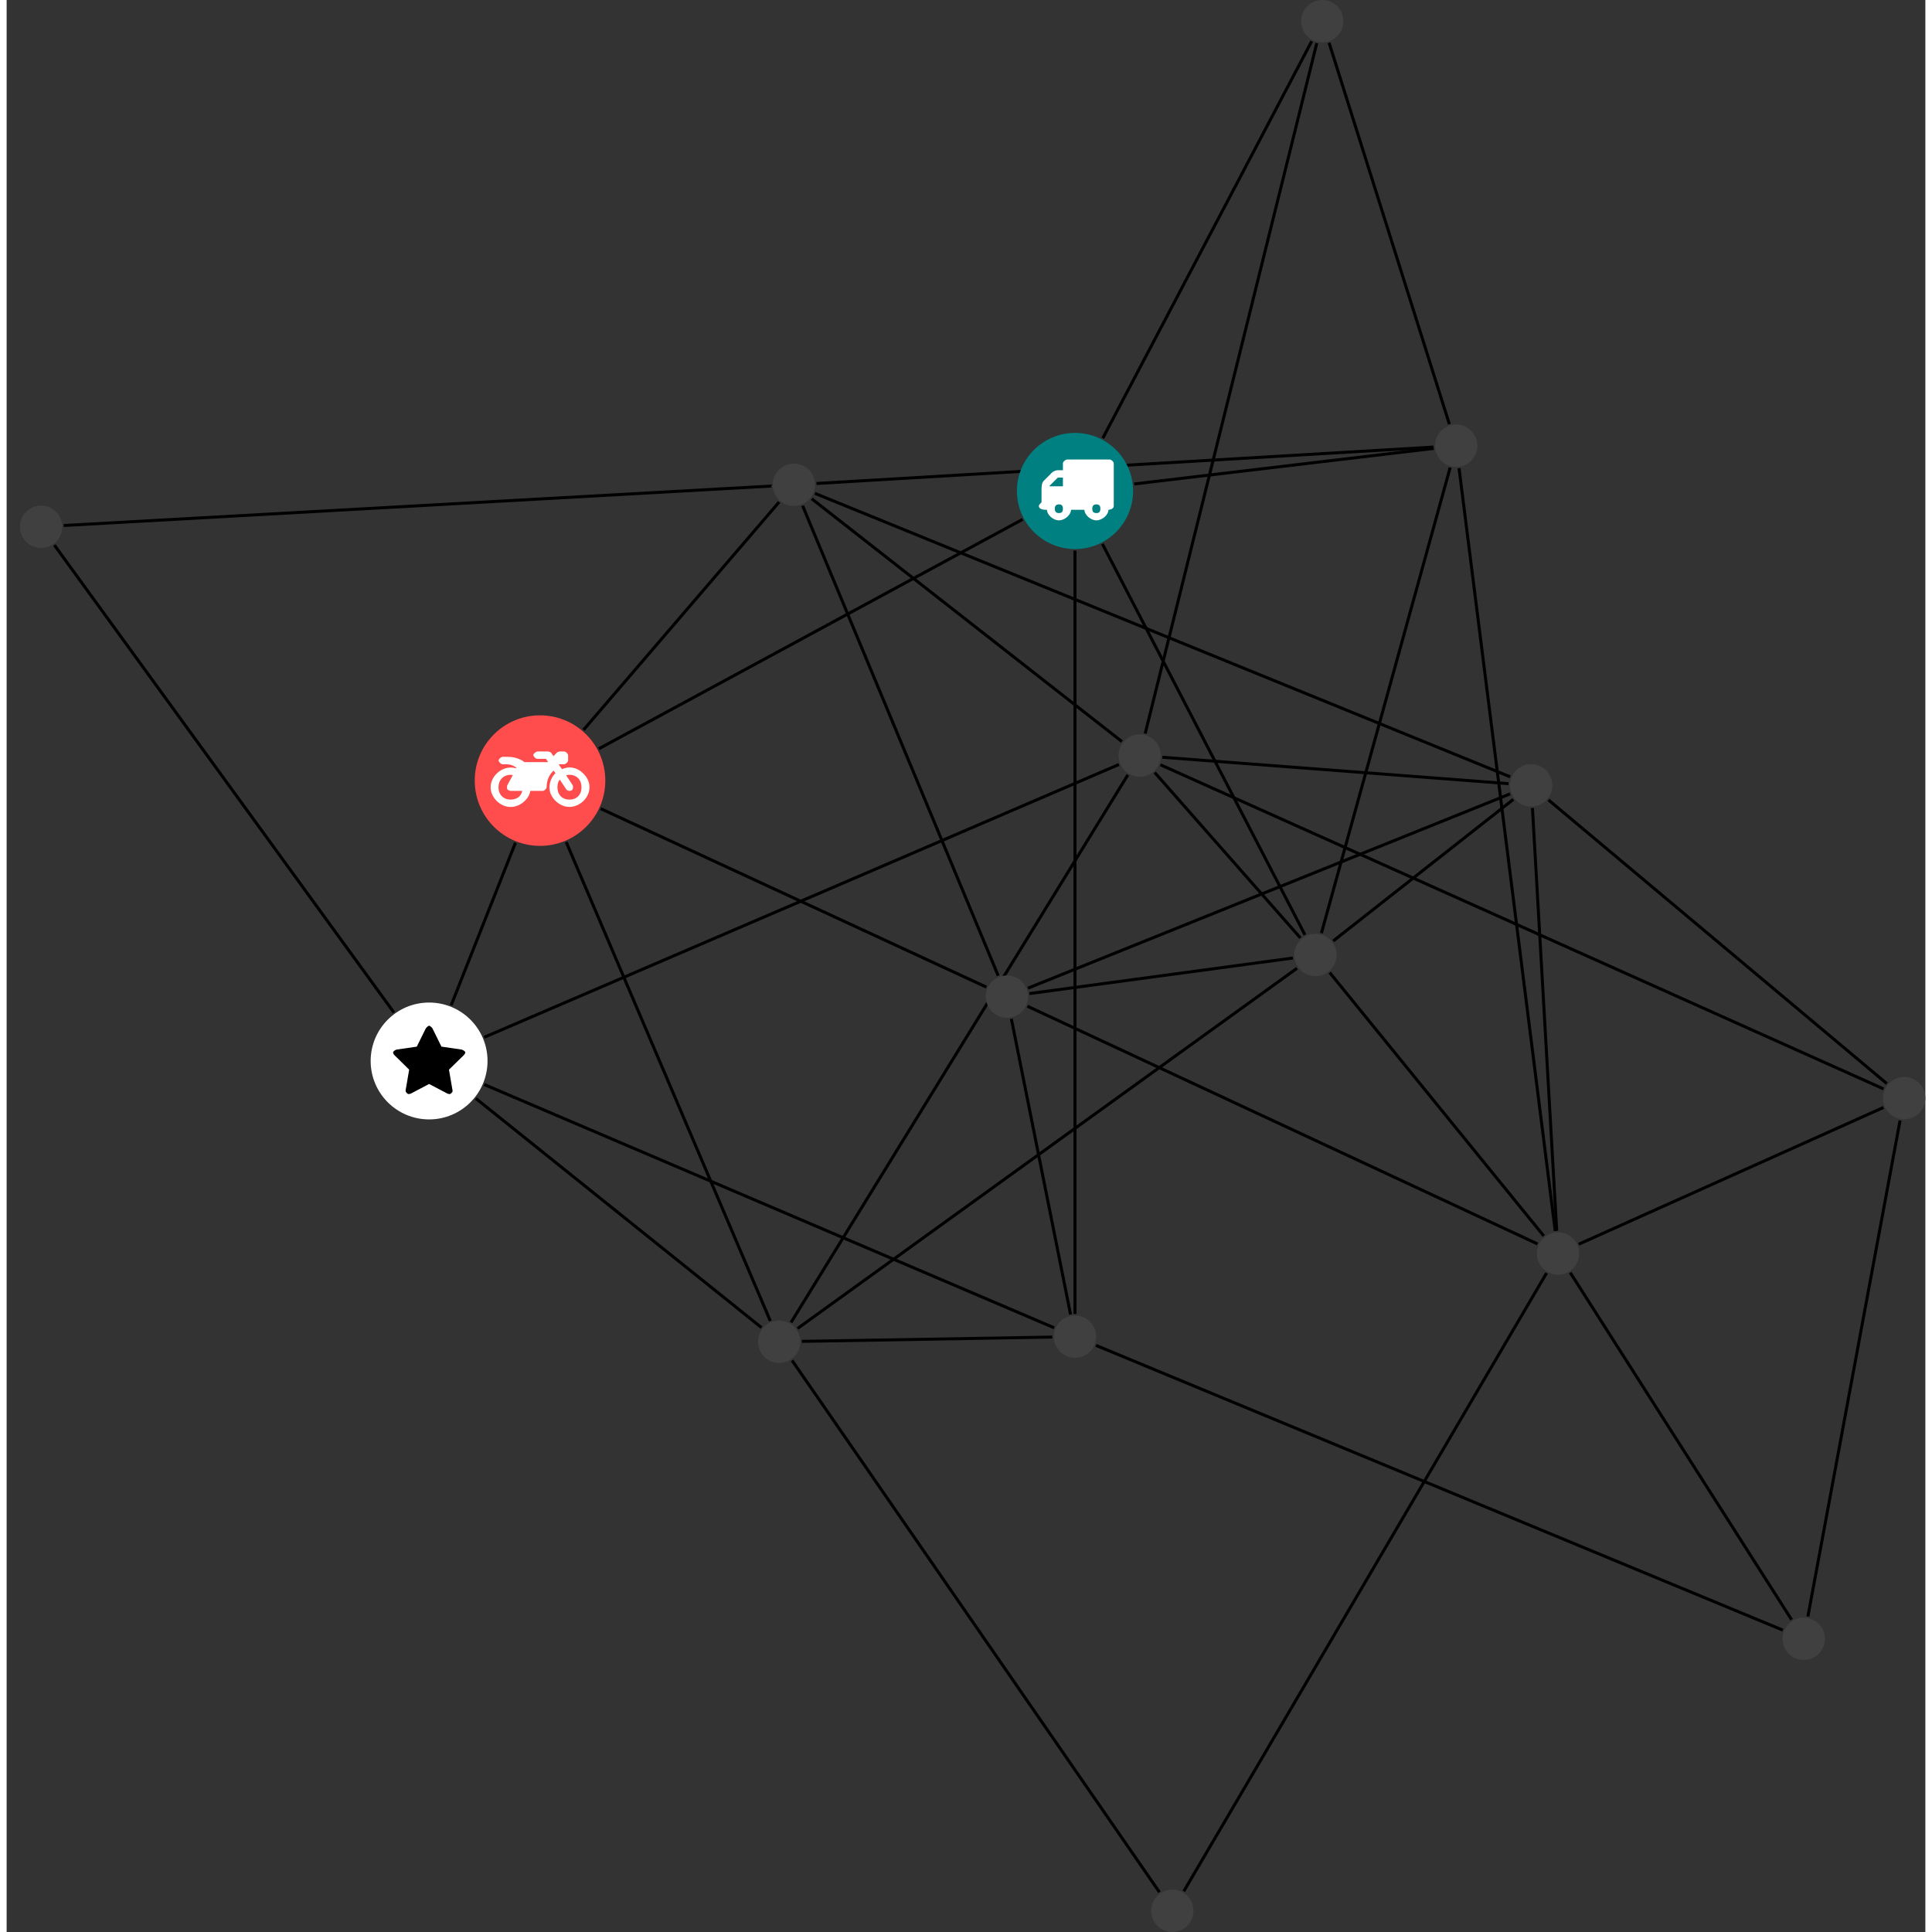 <?xml version="1.0" encoding="UTF-8"?>
<svg xmlns="http://www.w3.org/2000/svg" xmlns:xlink="http://www.w3.org/1999/xlink" width="257.079pt" height="257.079pt" viewBox="-1.767 0.000 255.313 257.079" version="1.1">
<rect x="-1.767" y="0.000" width="255.313" height="257.079" fill="#333333" stroke="none"/>
<defs>
<g>
<symbol overflow="visible" id="glyph0-0">
<path style="stroke:none;" d="M 1.422 -0.75 L 1.422 -7.922 L 3.562 -7.922 L 3.562 -0.891 L 1.422 -0.891 Z M 0.625 0 L 4.531 0 L 4.531 -8.812 L 0.438 -8.812 L 0.438 0 Z M 0.625 0 "/>
</symbol>
<symbol overflow="visible" id="glyph0-1">
<path style="stroke:none;" d="M 3.375 -0.844 C 3.375 -0.453 3.234 -0.266 2.844 -0.266 C 2.469 -0.266 2.297 -0.453 2.297 -0.844 C 2.297 -1.219 2.469 -1.422 2.844 -1.422 C 3.234 -1.422 3.375 -1.219 3.375 -0.844 Z M 1.594 -3.688 L 1.594 -3.859 C 1.594 -3.875 1.578 -3.875 1.594 -3.891 L 2.688 -4.969 C 2.703 -5 2.656 -4.984 2.688 -4.984 L 3.375 -4.984 L 3.375 -3.828 L 1.594 -3.828 Z M 8.359 -0.844 C 8.359 -0.453 8.219 -0.266 7.828 -0.266 C 7.453 -0.266 7.281 -0.453 7.281 -0.844 C 7.281 -1.219 7.453 -1.422 7.828 -1.422 C 8.219 -1.422 8.359 -1.219 8.359 -0.844 Z M 10.141 -6.891 C 10.141 -7.094 9.812 -7.391 9.609 -7.391 L 3.922 -7.391 C 3.719 -7.391 3.375 -7.094 3.375 -6.891 L 3.375 -5.969 L 2.672 -5.969 C 2.469 -5.969 2.078 -5.812 1.938 -5.672 L 0.844 -4.578 C 0.531 -4.266 0.531 -3.734 0.531 -3.328 L 0.531 -1.688 C 0.516 -1.688 0.172 -1.391 0.172 -1.203 C 0.172 -0.781 0.781 -0.703 1.062 -0.703 L 1.25 -0.703 C 1.25 -0.047 2.062 0.703 2.844 0.703 C 3.641 0.703 4.453 -0.047 4.453 -0.703 L 6.234 -0.703 C 6.234 -0.047 7.047 0.703 7.828 0.703 C 8.625 0.703 9.438 -0.047 9.438 -0.703 C 9.547 -0.703 10.141 -0.781 10.141 -1.203 Z M 10.141 -6.891 "/>
</symbol>
<symbol overflow="visible" id="glyph0-2">
<path style="stroke:none;" d="M 12.969 -2.906 C 12.844 -3.984 11.859 -5.016 10.781 -5.219 C 10.234 -5.328 9.703 -5.219 9.328 -5.031 L 8.875 -5.688 L 9.609 -5.688 C 9.812 -5.688 10.141 -5.984 10.141 -6.188 L 10.141 -6.891 C 10.141 -7.094 9.812 -7.391 9.609 -7.391 L 9.047 -7.391 C 8.969 -7.391 8.734 -7.312 8.656 -7.25 L 8.188 -6.766 L 7.891 -7.203 C 7.828 -7.281 7.594 -7.391 7.484 -7.391 L 6.078 -7.391 C 5.906 -7.391 5.547 -7.125 5.516 -6.953 C 5.484 -6.734 5.828 -6.406 6.047 -6.406 L 7.188 -6.406 L 7.484 -5.969 L 4.344 -5.969 C 4.141 -6.125 3.375 -6.672 2.141 -6.672 L 1.422 -6.672 C 1.219 -6.672 0.891 -6.375 0.891 -6.188 C 0.891 -5.984 1.219 -5.688 1.422 -5.688 L 1.781 -5.688 C 2.484 -5.688 2.906 -5.516 3.281 -5.188 L 3.25 -5.141 C 3.078 -5.188 2.797 -5.25 2.5 -5.25 C 1.109 -5.25 -0.172 -4 -0.172 -2.625 C -0.172 -1.25 1.109 0 2.5 0 C 3.75 0 4.953 -1.062 5.109 -2.141 L 6.766 -2.141 C 6.969 -2.141 7.281 -2.438 7.281 -2.625 C 7.281 -3.609 7.688 -4.391 8.219 -4.844 L 8.453 -4.5 C 7.969 -4.062 7.578 -3.203 7.672 -2.359 C 7.781 -1.172 8.969 -0.094 10.141 -0.016 C 11.703 0.094 13.156 -1.344 12.969 -2.906 Z M 2.5 -0.984 C 1.516 -0.984 0.875 -1.641 0.875 -2.625 C 0.875 -3.594 1.516 -4.281 2.5 -4.281 C 2.672 -4.281 2.844 -4.234 2.781 -4.25 L 2.047 -2.891 C 2 -2.781 2 -2.469 2.047 -2.359 C 2.125 -2.25 2.375 -2.141 2.5 -2.141 L 4.031 -2.141 C 3.891 -1.453 3.344 -0.984 2.5 -0.984 Z M 10.328 -0.984 C 9.344 -0.984 8.719 -1.641 8.719 -2.625 C 8.719 -3.109 8.859 -3.469 9.031 -3.641 L 9.906 -2.328 C 9.969 -2.219 10.203 -2.141 10.328 -2.141 C 10.391 -2.141 10.594 -2.188 10.641 -2.234 C 10.812 -2.344 10.844 -2.75 10.734 -2.922 L 9.875 -4.219 C 9.859 -4.219 10.094 -4.281 10.328 -4.281 C 11.297 -4.281 11.922 -3.594 11.922 -2.625 C 11.922 -1.641 11.297 -0.984 10.328 -0.984 Z M 10.328 -0.984 "/>
</symbol>
<symbol overflow="visible" id="glyph0-3">
<path style="stroke:none;" d="M 9.438 -5.078 C 9.438 -5.25 9.078 -5.453 8.938 -5.469 L 6.266 -5.859 L 5.078 -8.266 C 5.031 -8.375 4.75 -8.641 4.625 -8.641 C 4.5 -8.641 4.234 -8.375 4.172 -8.266 L 2.984 -5.859 L 0.312 -5.469 C 0.172 -5.453 -0.172 -5.25 -0.172 -5.078 C -0.172 -4.969 -0.062 -4.781 0.016 -4.719 L 1.969 -2.797 L 1.5 -0.062 C 1.5 -0.016 1.5 0.016 1.5 0.047 C 1.5 0.203 1.75 0.453 1.906 0.453 C 1.984 0.453 2.188 0.406 2.25 0.359 L 4.625 -0.891 L 7 0.359 C 7.062 0.406 7.266 0.453 7.344 0.453 C 7.5 0.453 7.75 0.203 7.75 0.047 C 7.75 0.016 7.75 -0.016 7.734 -0.062 L 7.266 -2.797 L 9.234 -4.719 C 9.297 -4.781 9.438 -4.969 9.438 -5.078 Z M 9.438 -5.078 "/>
</symbol>
</g>
<clipPath id="clip1">
  <path d="M 201 141 L 253.547 141 L 253.547 172 L 201 172 Z M 201 141 "/>
</clipPath>
<clipPath id="clip2">
  <path d="M 149 163 L 209 163 L 209 257.078 L 149 257.078 Z M 149 163 "/>
</clipPath>
<clipPath id="clip3">
  <path d="M 232 143 L 253.547 143 L 253.547 221 L 232 221 Z M 232 143 "/>
</clipPath>
<clipPath id="clip4">
  <path d="M 197 100 L 253.547 100 L 253.547 150 L 197 150 Z M 197 100 "/>
</clipPath>
<clipPath id="clip5">
  <path d="M 97 175 L 158 175 L 158 257.078 L 97 257.078 Z M 97 175 "/>
</clipPath>
<clipPath id="clip6">
  <path d="M 146 96 L 253.547 96 L 253.547 151 L 146 151 Z M 146 96 "/>
</clipPath>
<clipPath id="clip7">
  <path d="M 247 143 L 253.547 143 L 253.547 149 L 247 149 Z M 247 143 "/>
</clipPath>
<clipPath id="clip8">
  <path d="M 150 251 L 157 251 L 157 257.078 L 150 257.078 Z M 150 251 "/>
</clipPath>
</defs>
<g id="surface1">
<path style="fill:none;stroke-width:0.399;stroke-linecap:butt;stroke-linejoin:miter;stroke:rgb(0%,0%,0%);stroke-opacity:1;stroke-miterlimit:10;" d="M -0.001 -7.929 L -0.001 -109.511 " transform="matrix(1,0,0,-1,140.392,65.333)"/>
<path style="fill:none;stroke-width:0.399;stroke-linecap:butt;stroke-linejoin:miter;stroke:rgb(0%,0%,0%);stroke-opacity:1;stroke-miterlimit:10;" d="M 3.694 7.017 L 31.495 59.845 " transform="matrix(1,0,0,-1,140.392,65.333)"/>
<path style="fill:none;stroke-width:0.399;stroke-linecap:butt;stroke-linejoin:miter;stroke:rgb(0%,0%,0%);stroke-opacity:1;stroke-miterlimit:10;" d="M -6.974 -3.776 L -63.369 -34.304 " transform="matrix(1,0,0,-1,140.392,65.333)"/>
<path style="fill:none;stroke-width:0.399;stroke-linecap:butt;stroke-linejoin:miter;stroke:rgb(0%,0%,0%);stroke-opacity:1;stroke-miterlimit:10;" d="M 7.874 0.935 L 47.729 5.665 " transform="matrix(1,0,0,-1,140.392,65.333)"/>
<path style="fill:none;stroke-width:0.399;stroke-linecap:butt;stroke-linejoin:miter;stroke:rgb(0%,0%,0%);stroke-opacity:1;stroke-miterlimit:10;" d="M 3.647 -7.042 L 30.6 -59.062 " transform="matrix(1,0,0,-1,140.392,65.333)"/>
<path style="fill:none;stroke-width:0.399;stroke-linecap:butt;stroke-linejoin:miter;stroke:rgb(0%,0%,0%);stroke-opacity:1;stroke-miterlimit:10;" d="M -2.775 -111.347 L -78.607 -78.976 " transform="matrix(1,0,0,-1,140.392,65.333)"/>
<path style="fill:none;stroke-width:0.399;stroke-linecap:butt;stroke-linejoin:miter;stroke:rgb(0%,0%,0%);stroke-opacity:1;stroke-miterlimit:10;" d="M 2.788 -113.687 L 94.182 -151.577 " transform="matrix(1,0,0,-1,140.392,65.333)"/>
<path style="fill:none;stroke-width:0.399;stroke-linecap:butt;stroke-linejoin:miter;stroke:rgb(0%,0%,0%);stroke-opacity:1;stroke-miterlimit:10;" d="M -0.591 -109.569 L -8.466 -70.241 " transform="matrix(1,0,0,-1,140.392,65.333)"/>
<path style="fill:none;stroke-width:0.399;stroke-linecap:butt;stroke-linejoin:miter;stroke:rgb(0%,0%,0%);stroke-opacity:1;stroke-miterlimit:10;" d="M -3.017 -112.581 L -36.345 -113.155 " transform="matrix(1,0,0,-1,140.392,65.333)"/>
<path style="fill:none;stroke-width:0.399;stroke-linecap:butt;stroke-linejoin:miter;stroke:rgb(0%,0%,0%);stroke-opacity:1;stroke-miterlimit:10;" d="M 33.811 59.638 L 49.815 8.899 " transform="matrix(1,0,0,-1,140.392,65.333)"/>
<path style="fill:none;stroke-width:0.399;stroke-linecap:butt;stroke-linejoin:miter;stroke:rgb(0%,0%,0%);stroke-opacity:1;stroke-miterlimit:10;" d="M 32.174 59.587 L 9.342 -32.272 " transform="matrix(1,0,0,-1,140.392,65.333)"/>
<path style="fill:none;stroke-width:0.399;stroke-linecap:butt;stroke-linejoin:miter;stroke:rgb(0%,0%,0%);stroke-opacity:1;stroke-miterlimit:10;" d="M -65.4 -31.792 L -39.369 -1.468 " transform="matrix(1,0,0,-1,140.392,65.333)"/>
<path style="fill:none;stroke-width:0.399;stroke-linecap:butt;stroke-linejoin:miter;stroke:rgb(0%,0%,0%);stroke-opacity:1;stroke-miterlimit:10;" d="M -74.454 -46.804 L -83.009 -68.429 " transform="matrix(1,0,0,-1,140.392,65.333)"/>
<path style="fill:none;stroke-width:0.399;stroke-linecap:butt;stroke-linejoin:miter;stroke:rgb(0%,0%,0%);stroke-opacity:1;stroke-miterlimit:10;" d="M -63.119 -42.269 L -11.798 -66.015 " transform="matrix(1,0,0,-1,140.392,65.333)"/>
<path style="fill:none;stroke-width:0.399;stroke-linecap:butt;stroke-linejoin:miter;stroke:rgb(0%,0%,0%);stroke-opacity:1;stroke-miterlimit:10;" d="M -67.701 -46.714 L -40.544 -110.429 " transform="matrix(1,0,0,-1,140.392,65.333)"/>
<path style="fill:none;stroke-width:0.399;stroke-linecap:butt;stroke-linejoin:miter;stroke:rgb(0%,0%,0%);stroke-opacity:1;stroke-miterlimit:10;" d="M 51.104 3.028 L 63.901 -98.468 " transform="matrix(1,0,0,-1,140.392,65.333)"/>
<path style="fill:none;stroke-width:0.399;stroke-linecap:butt;stroke-linejoin:miter;stroke:rgb(0%,0%,0%);stroke-opacity:1;stroke-miterlimit:10;" d="M 47.713 5.845 L -34.392 1.001 " transform="matrix(1,0,0,-1,140.392,65.333)"/>
<path style="fill:none;stroke-width:0.399;stroke-linecap:butt;stroke-linejoin:miter;stroke:rgb(0%,0%,0%);stroke-opacity:1;stroke-miterlimit:10;" d="M 49.92 3.114 L 32.792 -58.831 " transform="matrix(1,0,0,-1,140.392,65.333)"/>
<path style="fill:none;stroke-width:0.399;stroke-linecap:butt;stroke-linejoin:miter;stroke:rgb(0%,0%,0%);stroke-opacity:1;stroke-miterlimit:10;" d="M 65.901 -104.007 L 95.35 -150.187 " transform="matrix(1,0,0,-1,140.392,65.333)"/>
<path style="fill:none;stroke-width:0.399;stroke-linecap:butt;stroke-linejoin:miter;stroke:rgb(0%,0%,0%);stroke-opacity:1;stroke-miterlimit:10;" d="M 61.542 -100.187 L -6.326 -68.558 " transform="matrix(1,0,0,-1,140.392,65.333)"/>
<path style="fill:none;stroke-width:0.399;stroke-linecap:butt;stroke-linejoin:miter;stroke:rgb(0%,0%,0%);stroke-opacity:1;stroke-miterlimit:10;" d="M 62.374 -99.12 L 33.893 -64.081 " transform="matrix(1,0,0,-1,140.392,65.333)"/>
<path style="fill:none;stroke-width:0.399;stroke-linecap:butt;stroke-linejoin:miter;stroke:rgb(0%,0%,0%);stroke-opacity:1;stroke-miterlimit:10;" d="M 64.104 -98.452 L 60.87 -42.187 " transform="matrix(1,0,0,-1,140.392,65.333)"/>
<g clip-path="url(#clip1)" clip-rule="nonzero">
<path style="fill:none;stroke-width:0.399;stroke-linecap:butt;stroke-linejoin:miter;stroke:rgb(0%,0%,0%);stroke-opacity:1;stroke-miterlimit:10;" d="M 67.03 -100.226 L 107.585 -82.026 " transform="matrix(1,0,0,-1,140.392,65.333)"/>
</g>
<g clip-path="url(#clip2)" clip-rule="nonzero">
<path style="fill:none;stroke-width:0.399;stroke-linecap:butt;stroke-linejoin:miter;stroke:rgb(0%,0%,0%);stroke-opacity:1;stroke-miterlimit:10;" d="M 62.749 -104.065 L 14.479 -186.327 " transform="matrix(1,0,0,-1,140.392,65.333)"/>
</g>
<path style="fill:none;stroke-width:0.399;stroke-linecap:butt;stroke-linejoin:miter;stroke:rgb(0%,0%,0%);stroke-opacity:1;stroke-miterlimit:10;" d="M -36.244 -1.964 L -10.22 -64.495 " transform="matrix(1,0,0,-1,140.392,65.333)"/>
<path style="fill:none;stroke-width:0.399;stroke-linecap:butt;stroke-linejoin:miter;stroke:rgb(0%,0%,0%);stroke-opacity:1;stroke-miterlimit:10;" d="M -34.611 -0.315 L 57.905 -38.034 " transform="matrix(1,0,0,-1,140.392,65.333)"/>
<path style="fill:none;stroke-width:0.399;stroke-linecap:butt;stroke-linejoin:miter;stroke:rgb(0%,0%,0%);stroke-opacity:1;stroke-miterlimit:10;" d="M -40.419 0.657 L -134.564 -4.593 " transform="matrix(1,0,0,-1,140.392,65.333)"/>
<path style="fill:none;stroke-width:0.399;stroke-linecap:butt;stroke-linejoin:miter;stroke:rgb(0%,0%,0%);stroke-opacity:1;stroke-miterlimit:10;" d="M -35.029 -1.038 L 6.241 -33.339 " transform="matrix(1,0,0,-1,140.392,65.333)"/>
<path style="fill:none;stroke-width:0.399;stroke-linecap:butt;stroke-linejoin:miter;stroke:rgb(0%,0%,0%);stroke-opacity:1;stroke-miterlimit:10;" d="M -79.724 -80.835 L -41.716 -111.319 " transform="matrix(1,0,0,-1,140.392,65.333)"/>
<path style="fill:none;stroke-width:0.399;stroke-linecap:butt;stroke-linejoin:miter;stroke:rgb(0%,0%,0%);stroke-opacity:1;stroke-miterlimit:10;" d="M -90.63 -69.394 L -135.802 -7.206 " transform="matrix(1,0,0,-1,140.392,65.333)"/>
<path style="fill:none;stroke-width:0.399;stroke-linecap:butt;stroke-linejoin:miter;stroke:rgb(0%,0%,0%);stroke-opacity:1;stroke-miterlimit:10;" d="M -78.615 -72.694 L 5.842 -36.394 " transform="matrix(1,0,0,-1,140.392,65.333)"/>
<g clip-path="url(#clip3)" clip-rule="nonzero">
<path style="fill:none;stroke-width:0.399;stroke-linecap:butt;stroke-linejoin:miter;stroke:rgb(0%,0%,0%);stroke-opacity:1;stroke-miterlimit:10;" d="M 97.522 -149.765 L 109.788 -83.757 " transform="matrix(1,0,0,-1,140.392,65.333)"/>
</g>
<path style="fill:none;stroke-width:0.399;stroke-linecap:butt;stroke-linejoin:miter;stroke:rgb(0%,0%,0%);stroke-opacity:1;stroke-miterlimit:10;" d="M -6.068 -66.878 L 28.999 -62.144 " transform="matrix(1,0,0,-1,140.392,65.333)"/>
<path style="fill:none;stroke-width:0.399;stroke-linecap:butt;stroke-linejoin:miter;stroke:rgb(0%,0%,0%);stroke-opacity:1;stroke-miterlimit:10;" d="M -6.259 -66.155 L 57.901 -40.3 " transform="matrix(1,0,0,-1,140.392,65.333)"/>
<path style="fill:none;stroke-width:0.399;stroke-linecap:butt;stroke-linejoin:miter;stroke:rgb(0%,0%,0%);stroke-opacity:1;stroke-miterlimit:10;" d="M 34.362 -59.874 L 58.327 -41.038 " transform="matrix(1,0,0,-1,140.392,65.333)"/>
<path style="fill:none;stroke-width:0.399;stroke-linecap:butt;stroke-linejoin:miter;stroke:rgb(0%,0%,0%);stroke-opacity:1;stroke-miterlimit:10;" d="M 29.542 -63.507 L -36.915 -111.44 " transform="matrix(1,0,0,-1,140.392,65.333)"/>
<path style="fill:none;stroke-width:0.399;stroke-linecap:butt;stroke-linejoin:miter;stroke:rgb(0%,0%,0%);stroke-opacity:1;stroke-miterlimit:10;" d="M 29.995 -59.476 L 10.612 -37.464 " transform="matrix(1,0,0,-1,140.392,65.333)"/>
<g clip-path="url(#clip4)" clip-rule="nonzero">
<path style="fill:none;stroke-width:0.399;stroke-linecap:butt;stroke-linejoin:miter;stroke:rgb(0%,0%,0%);stroke-opacity:1;stroke-miterlimit:10;" d="M 63.01 -41.112 L 108.026 -78.855 " transform="matrix(1,0,0,-1,140.392,65.333)"/>
</g>
<path style="fill:none;stroke-width:0.399;stroke-linecap:butt;stroke-linejoin:miter;stroke:rgb(0%,0%,0%);stroke-opacity:1;stroke-miterlimit:10;" d="M 57.69 -38.944 L 11.624 -35.429 " transform="matrix(1,0,0,-1,140.392,65.333)"/>
<g clip-path="url(#clip5)" clip-rule="nonzero">
<path style="fill:none;stroke-width:0.399;stroke-linecap:butt;stroke-linejoin:miter;stroke:rgb(0%,0%,0%);stroke-opacity:1;stroke-miterlimit:10;" d="M -37.646 -115.69 L 11.237 -186.448 " transform="matrix(1,0,0,-1,140.392,65.333)"/>
</g>
<path style="fill:none;stroke-width:0.399;stroke-linecap:butt;stroke-linejoin:miter;stroke:rgb(0%,0%,0%);stroke-opacity:1;stroke-miterlimit:10;" d="M -37.783 -110.636 L 7.034 -37.772 " transform="matrix(1,0,0,-1,140.392,65.333)"/>
<g clip-path="url(#clip6)" clip-rule="nonzero">
<path style="fill:none;stroke-width:0.399;stroke-linecap:butt;stroke-linejoin:miter;stroke:rgb(0%,0%,0%);stroke-opacity:1;stroke-miterlimit:10;" d="M 107.585 -79.558 L 11.37 -36.433 " transform="matrix(1,0,0,-1,140.392,65.333)"/>
</g>
<path style=" stroke:none;fill-rule:nonzero;fill:rgb(0%,50%,50%);fill-opacity:1;" d="M 148.121 65.332 C 148.121 61.066 144.66 57.605 140.391 57.605 C 136.125 57.605 132.664 61.066 132.664 65.332 C 132.664 69.602 136.125 73.062 140.391 73.062 C 144.66 73.062 148.121 69.602 148.121 65.332 Z M 148.121 65.332 "/>
<g style="fill:rgb(100%,100%,100%);fill-opacity:1;">
  <use xlink:href="#glyph0-1" x="135.41" y="68.536"/>
</g>
<path style=" stroke:none;fill-rule:nonzero;fill:rgb(25%,25%,25%);fill-opacity:1;" d="M 143.211 177.863 C 143.211 176.305 141.949 175.043 140.391 175.043 C 138.836 175.043 137.574 176.305 137.574 177.863 C 137.574 179.418 138.836 180.68 140.391 180.68 C 141.949 180.68 143.211 179.418 143.211 177.863 Z M 143.211 177.863 "/>
<path style=" stroke:none;fill-rule:nonzero;fill:rgb(25%,25%,25%);fill-opacity:1;" d="M 176.109 2.816 C 176.109 1.262 174.848 0 173.293 0 C 171.738 0 170.477 1.262 170.477 2.816 C 170.477 4.375 171.738 5.637 173.293 5.637 C 174.848 5.637 176.109 4.375 176.109 2.816 Z M 176.109 2.816 "/>
<path style=" stroke:none;fill-rule:nonzero;fill:rgb(100%,29.999%,29.999%);fill-opacity:1;" d="M 77.895 103.867 C 77.895 99.07 74.004 95.184 69.207 95.184 C 64.41 95.184 60.52 99.07 60.52 103.867 C 60.52 108.668 64.41 112.555 69.207 112.555 C 74.004 112.555 77.895 108.668 77.895 103.867 Z M 77.895 103.867 "/>
<g style="fill:rgb(100%,100%,100%);fill-opacity:1;">
  <use xlink:href="#glyph0-2" x="62.806" y="107.381"/>
</g>
<path style=" stroke:none;fill-rule:nonzero;fill:rgb(25%,25%,25%);fill-opacity:1;" d="M 193.934 59.312 C 193.934 57.754 192.672 56.492 191.117 56.492 C 189.559 56.492 188.297 57.754 188.297 59.312 C 188.297 60.867 189.559 62.129 191.117 62.129 C 192.672 62.129 193.934 60.867 193.934 59.312 Z M 193.934 59.312 "/>
<path style=" stroke:none;fill-rule:nonzero;fill:rgb(25%,25%,25%);fill-opacity:1;" d="M 207.484 166.793 C 207.484 165.238 206.223 163.977 204.668 163.977 C 203.113 163.977 201.852 165.238 201.852 166.793 C 201.852 168.352 203.113 169.613 204.668 169.613 C 206.223 169.613 207.484 168.352 207.484 166.793 Z M 207.484 166.793 "/>
<path style=" stroke:none;fill-rule:nonzero;fill:rgb(25%,25%,25%);fill-opacity:1;" d="M 105.805 64.512 C 105.805 62.953 104.543 61.691 102.988 61.691 C 101.43 61.691 100.168 62.953 100.168 64.512 C 100.168 66.066 101.43 67.328 102.988 67.328 C 104.543 67.328 105.805 66.066 105.805 64.512 Z M 105.805 64.512 "/>
<path style=" stroke:none;fill-rule:nonzero;fill:rgb(100%,100%,100%);fill-opacity:1;" d="M 62.223 141.176 C 62.223 136.883 58.742 133.402 54.449 133.402 C 50.156 133.402 46.672 136.883 46.672 141.176 C 46.672 145.473 50.156 148.953 54.449 148.953 C 58.742 148.953 62.223 145.473 62.223 141.176 Z M 62.223 141.176 "/>
<g style="fill:rgb(0%,0%,0%);fill-opacity:1;">
  <use xlink:href="#glyph0-3" x="49.826" y="145.128"/>
</g>
<path style=" stroke:none;fill-rule:nonzero;fill:rgb(25%,25%,25%);fill-opacity:1;" d="M 240.18 218.062 C 240.18 216.508 238.918 215.246 237.363 215.246 C 235.805 215.246 234.543 216.508 234.543 218.062 C 234.543 219.621 235.805 220.883 237.363 220.883 C 238.918 220.883 240.18 219.621 240.18 218.062 Z M 240.18 218.062 "/>
<path style=" stroke:none;fill-rule:nonzero;fill:rgb(25%,25%,25%);fill-opacity:1;" d="M 134.148 132.613 C 134.148 131.059 132.887 129.797 131.332 129.797 C 129.777 129.797 128.516 131.059 128.516 132.613 C 128.516 134.172 129.777 135.434 131.332 135.434 C 132.887 135.434 134.148 134.172 134.148 132.613 Z M 134.148 132.613 "/>
<path style=" stroke:none;fill-rule:nonzero;fill:rgb(25%,25%,25%);fill-opacity:1;" d="M 175.199 127.07 C 175.199 125.516 173.938 124.254 172.379 124.254 C 170.824 124.254 169.562 125.516 169.562 127.07 C 169.562 128.629 170.824 129.891 172.379 129.891 C 173.938 129.891 175.199 128.629 175.199 127.07 Z M 175.199 127.07 "/>
<path style=" stroke:none;fill-rule:nonzero;fill:rgb(25%,25%,25%);fill-opacity:1;" d="M 203.906 104.508 C 203.906 102.949 202.645 101.688 201.09 101.688 C 199.531 101.688 198.27 102.949 198.27 104.508 C 198.27 106.062 199.531 107.324 201.09 107.324 C 202.645 107.324 203.906 106.062 203.906 104.508 Z M 203.906 104.508 "/>
<path style=" stroke:none;fill-rule:nonzero;fill:rgb(25%,25%,25%);fill-opacity:1;" d="M 103.848 178.539 C 103.848 176.98 102.586 175.719 101.027 175.719 C 99.473 175.719 98.211 176.98 98.211 178.539 C 98.211 180.094 99.473 181.355 101.027 181.355 C 102.586 181.355 103.848 180.094 103.848 178.539 Z M 103.848 178.539 "/>
<g clip-path="url(#clip7)" clip-rule="nonzero">
<path style=" stroke:none;fill-rule:nonzero;fill:rgb(25%,25%,25%);fill-opacity:1;" d="M 253.547 146.125 C 253.547 144.566 252.285 143.305 250.727 143.305 C 249.172 143.305 247.91 144.566 247.91 146.125 C 247.91 147.68 249.172 148.941 250.727 148.941 C 252.285 148.941 253.547 147.68 253.547 146.125 Z M 253.547 146.125 "/>
</g>
<g clip-path="url(#clip8)" clip-rule="nonzero">
<path style=" stroke:none;fill-rule:nonzero;fill:rgb(25%,25%,25%);fill-opacity:1;" d="M 156.16 254.262 C 156.16 252.703 154.898 251.441 153.344 251.441 C 151.789 251.441 150.527 252.703 150.527 254.262 C 150.527 255.816 151.789 257.078 153.344 257.078 C 154.898 257.078 156.16 255.816 156.16 254.262 Z M 156.16 254.262 "/>
</g>
<path style=" stroke:none;fill-rule:nonzero;fill:rgb(25%,25%,25%);fill-opacity:1;" d="M 5.637 70.098 C 5.637 68.539 4.375 67.277 2.816 67.277 C 1.262 67.277 0 68.539 0 70.098 C 0 71.652 1.262 72.914 2.816 72.914 C 4.375 72.914 5.637 71.652 5.637 70.098 Z M 5.637 70.098 "/>
<path style=" stroke:none;fill-rule:nonzero;fill:rgb(25%,25%,25%);fill-opacity:1;" d="M 151.824 100.531 C 151.824 98.977 150.562 97.715 149.008 97.715 C 147.449 97.715 146.188 98.977 146.188 100.531 C 146.188 102.09 147.449 103.352 149.008 103.352 C 150.562 103.352 151.824 102.09 151.824 100.531 Z M 151.824 100.531 "/>
</g>
</svg>
